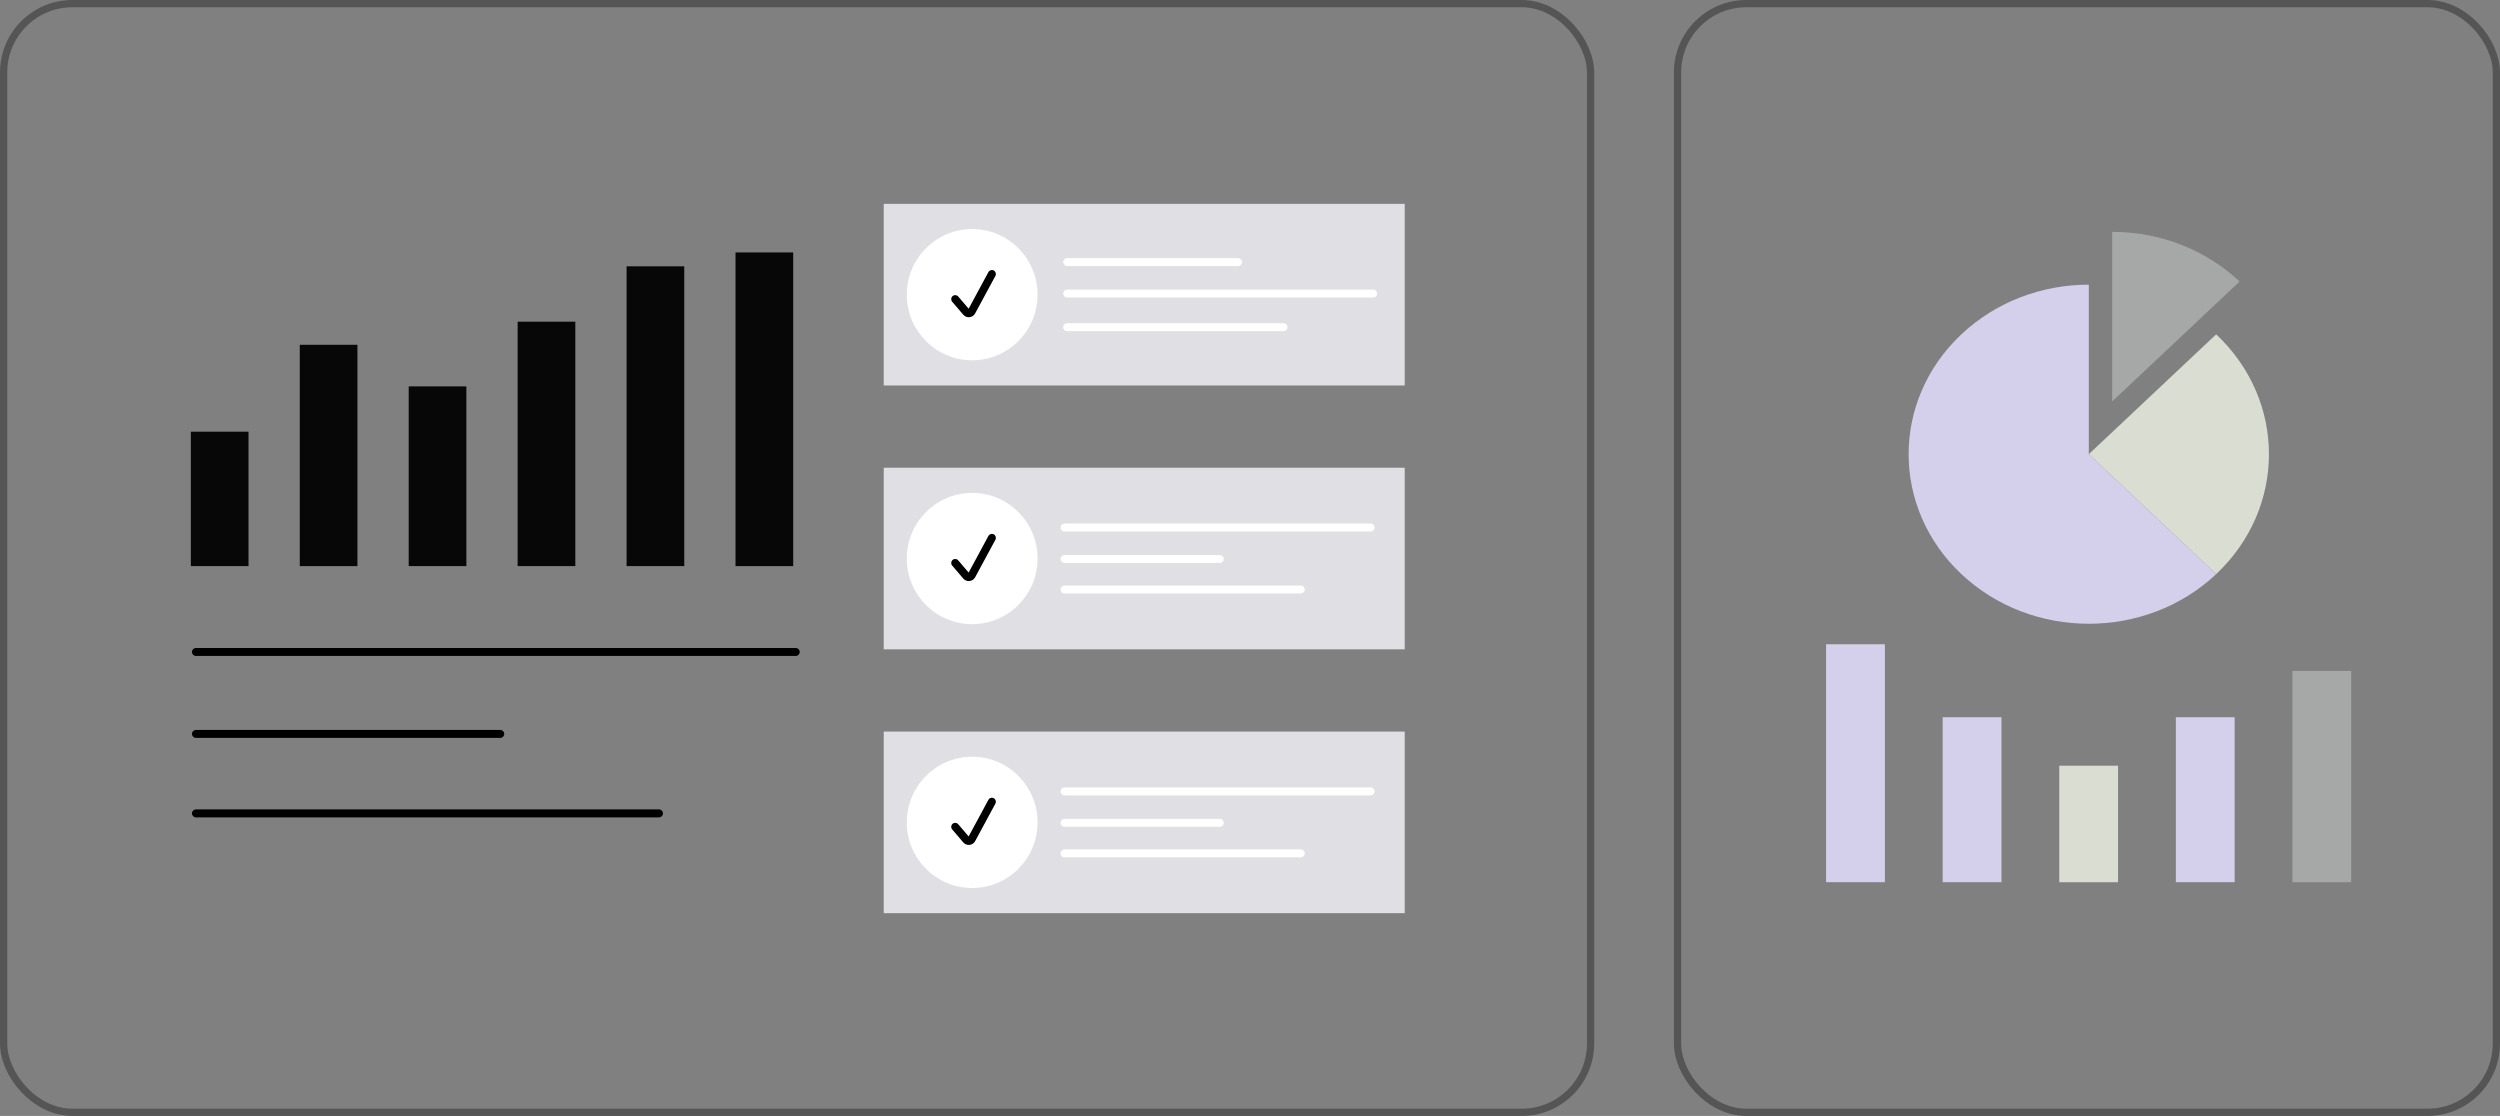 <svg width="345" height="154" viewBox="0 0 345 154" fill="none" xmlns="http://www.w3.org/2000/svg">
<rect x="0" y="0" width="345" height="154" fill="#808080" stroke="none"/>
<path d="M34.295 59.573H26.337V78.121H34.295V59.573Z" fill="#070707"/>
<path d="M49.326 47.581H41.368V78.123H49.326V47.581Z" fill="#070707"/>
<path d="M64.36 53.322H56.401V78.121H64.36V53.322Z" fill="#070707"/>
<path d="M79.394 44.393H71.435V78.121H79.394V44.393Z" fill="#070707"/>
<path d="M94.427 36.753H86.469V78.121H94.427V36.753Z" fill="#070707"/>
<path d="M109.461 34.836H101.503V78.123H109.461V34.836Z" fill="#070707"/>
<path d="M193.85 64.546H121.954V89.606H193.85V64.546Z" fill="#DFDFE4"/>
<path d="M134.16 86.134C139.145 86.134 143.187 82.079 143.187 77.076C143.187 72.073 139.145 68.017 134.16 68.017C129.175 68.017 125.134 72.073 125.134 77.076C125.134 82.079 129.175 86.134 134.16 86.134Z" fill="white"/>
<path d="M133.69 80.189C133.399 80.189 133.123 80.062 132.931 79.838L131.398 78.044C131.202 77.812 131.229 77.466 131.46 77.27C131.689 77.073 132.038 77.1 132.234 77.329L133.673 79.014L136.4 73.962C136.545 73.696 136.878 73.597 137.144 73.741C137.411 73.885 137.51 74.219 137.366 74.485L134.569 79.664C134.412 79.955 134.123 80.147 133.795 80.181C133.76 80.186 133.725 80.186 133.69 80.186V80.189Z" fill="black"/>
<path d="M189.134 73.35H146.912C146.609 73.35 146.362 73.104 146.362 72.8C146.362 72.497 146.609 72.25 146.912 72.25H189.134C189.438 72.25 189.684 72.497 189.684 72.8C189.684 73.104 189.438 73.35 189.134 73.35Z" fill="white"/>
<path d="M179.505 81.901H146.91C146.606 81.901 146.36 81.655 146.36 81.351C146.36 81.047 146.606 80.801 146.91 80.801H179.505C179.809 80.801 180.055 81.047 180.055 81.351C180.055 81.655 179.809 81.901 179.505 81.901Z" fill="white"/>
<path d="M168.332 77.69H146.912C146.609 77.69 146.362 77.444 146.362 77.14C146.362 76.837 146.609 76.59 146.912 76.59H168.332C168.635 76.59 168.882 76.837 168.882 77.14C168.882 77.444 168.635 77.69 168.332 77.69Z" fill="white"/>
<path d="M193.85 100.956H121.954V126.017H193.85V100.956Z" fill="#DFDFE4"/>
<path d="M134.16 122.545C139.145 122.545 143.187 118.489 143.187 113.487C143.187 108.484 139.145 104.428 134.16 104.428C129.175 104.428 125.134 108.484 125.134 113.487C125.134 118.489 129.175 122.545 134.16 122.545Z" fill="white"/>
<path d="M133.69 116.602C133.399 116.602 133.123 116.475 132.931 116.251L131.398 114.457C131.202 114.226 131.229 113.88 131.46 113.683C131.689 113.487 132.038 113.514 132.234 113.743L133.673 115.428L136.4 110.376C136.545 110.11 136.878 110.01 137.144 110.154C137.411 110.299 137.51 110.632 137.366 110.898L134.569 116.077C134.412 116.368 134.123 116.56 133.795 116.595C133.76 116.6 133.725 116.6 133.69 116.6V116.602Z" fill="black"/>
<path d="M189.134 109.761H146.912C146.609 109.761 146.362 109.515 146.362 109.211C146.362 108.908 146.609 108.661 146.912 108.661H189.134C189.438 108.661 189.684 108.908 189.684 109.211C189.684 109.515 189.438 109.761 189.134 109.761Z" fill="white"/>
<path d="M179.505 118.312H146.91C146.606 118.312 146.36 118.066 146.36 117.762C146.36 117.458 146.606 117.212 146.91 117.212H179.505C179.809 117.212 180.055 117.458 180.055 117.762C180.055 118.066 179.809 118.312 179.505 118.312Z" fill="white"/>
<path d="M168.332 114.101H146.912C146.609 114.101 146.362 113.855 146.362 113.551C146.362 113.248 146.609 113.001 146.912 113.001H168.332C168.635 113.001 168.882 113.248 168.882 113.551C168.882 113.855 168.635 114.101 168.332 114.101Z" fill="white"/>
<path d="M193.85 28.135H121.954V53.195H193.85V28.135Z" fill="#DFDFE4"/>
<path d="M134.16 49.723C139.145 49.723 143.187 45.668 143.187 40.665C143.187 35.662 139.145 31.606 134.16 31.606C129.175 31.606 125.134 35.662 125.134 40.665C125.134 45.668 129.175 49.723 134.16 49.723Z" fill="white"/>
<path d="M133.69 43.778C133.399 43.778 133.123 43.651 132.931 43.427L131.398 41.633C131.202 41.401 131.229 41.056 131.46 40.859C131.689 40.662 132.038 40.69 132.234 40.919L133.673 42.603L136.4 37.551C136.545 37.285 136.878 37.186 137.144 37.33C137.411 37.474 137.51 37.808 137.366 38.074L134.569 43.253C134.412 43.544 134.123 43.736 133.795 43.77C133.76 43.776 133.725 43.776 133.69 43.776V43.778Z" fill="black"/>
<path d="M170.863 36.72H147.273C146.969 36.72 146.723 36.474 146.723 36.17C146.723 35.867 146.969 35.62 147.273 35.62H170.863C171.166 35.62 171.413 35.867 171.413 36.17C171.413 36.474 171.166 36.72 170.863 36.72Z" fill="white"/>
<path d="M189.495 41.06H147.273C146.969 41.06 146.723 40.814 146.723 40.511C146.723 40.207 146.969 39.961 147.273 39.961H189.495C189.798 39.961 190.045 40.207 190.045 40.511C190.045 40.814 189.798 41.06 189.495 41.06Z" fill="white"/>
<path d="M177.119 45.704H147.271C146.967 45.704 146.721 45.458 146.721 45.154C146.721 44.851 146.967 44.604 147.271 44.604H177.119C177.423 44.604 177.669 44.851 177.669 45.154C177.669 45.458 177.423 45.704 177.119 45.704Z" fill="white"/>
<path d="M109.812 90.522H27.043C26.74 90.522 26.493 90.275 26.493 89.972C26.493 89.668 26.74 89.422 27.043 89.422H109.812C110.116 89.422 110.362 89.668 110.362 89.972C110.362 90.275 110.116 90.522 109.812 90.522Z" fill="black"/>
<path d="M90.941 112.797H27.043C26.74 112.797 26.493 112.551 26.493 112.247C26.493 111.944 26.74 111.697 27.043 111.697H90.941C91.244 111.697 91.491 111.944 91.491 112.247C91.491 112.551 91.244 112.797 90.941 112.797Z" fill="black"/>
<path d="M69.034 101.83H27.043C26.74 101.83 26.493 101.583 26.493 101.28C26.493 100.976 26.74 100.73 27.043 100.73H69.034C69.337 100.73 69.584 100.976 69.584 101.28C69.584 101.583 69.337 101.83 69.034 101.83Z" fill="black"/>
<path d="M260.113 88.906H252V121.742H260.113V88.906Z" fill="#D4D0EB"/>
<path d="M276.203 98.978H268.09V121.744H276.203V98.978Z" fill="#D4D0EB"/>
<path d="M292.29 105.668H284.177V121.747H292.29V105.668Z" fill="#D9DDD2"/>
<path d="M308.38 98.978H300.266V121.744H308.38V98.978Z" fill="#D4D0EB"/>
<path d="M324.467 92.585H316.354V121.742H324.467V92.585Z" fill="#A6A8A7"/>
<path d="M305.833 79.225L288.251 62.68L305.833 46.136C315.542 55.272 315.542 70.086 305.833 79.225Z" fill="#D9DDD2"/>
<path d="M309.062 38.852L291.481 55.396V32C298.346 32 304.562 34.619 309.062 38.852Z" fill="#A6A8A7"/>
<path d="M288.254 62.68L305.835 79.225C296.126 88.362 280.384 88.362 270.672 79.225C260.963 70.088 260.963 55.275 270.672 46.136C275.528 41.566 281.891 39.284 288.254 39.284V62.68Z" fill="#D4D0EB"/>
<rect x="0.5" y="0.5" width="219" height="153" rx="9.5" stroke="#555555"/>
<rect x="231.5" y="0.5" width="113" height="153" rx="9.5" stroke="#555555"/>
</svg>
